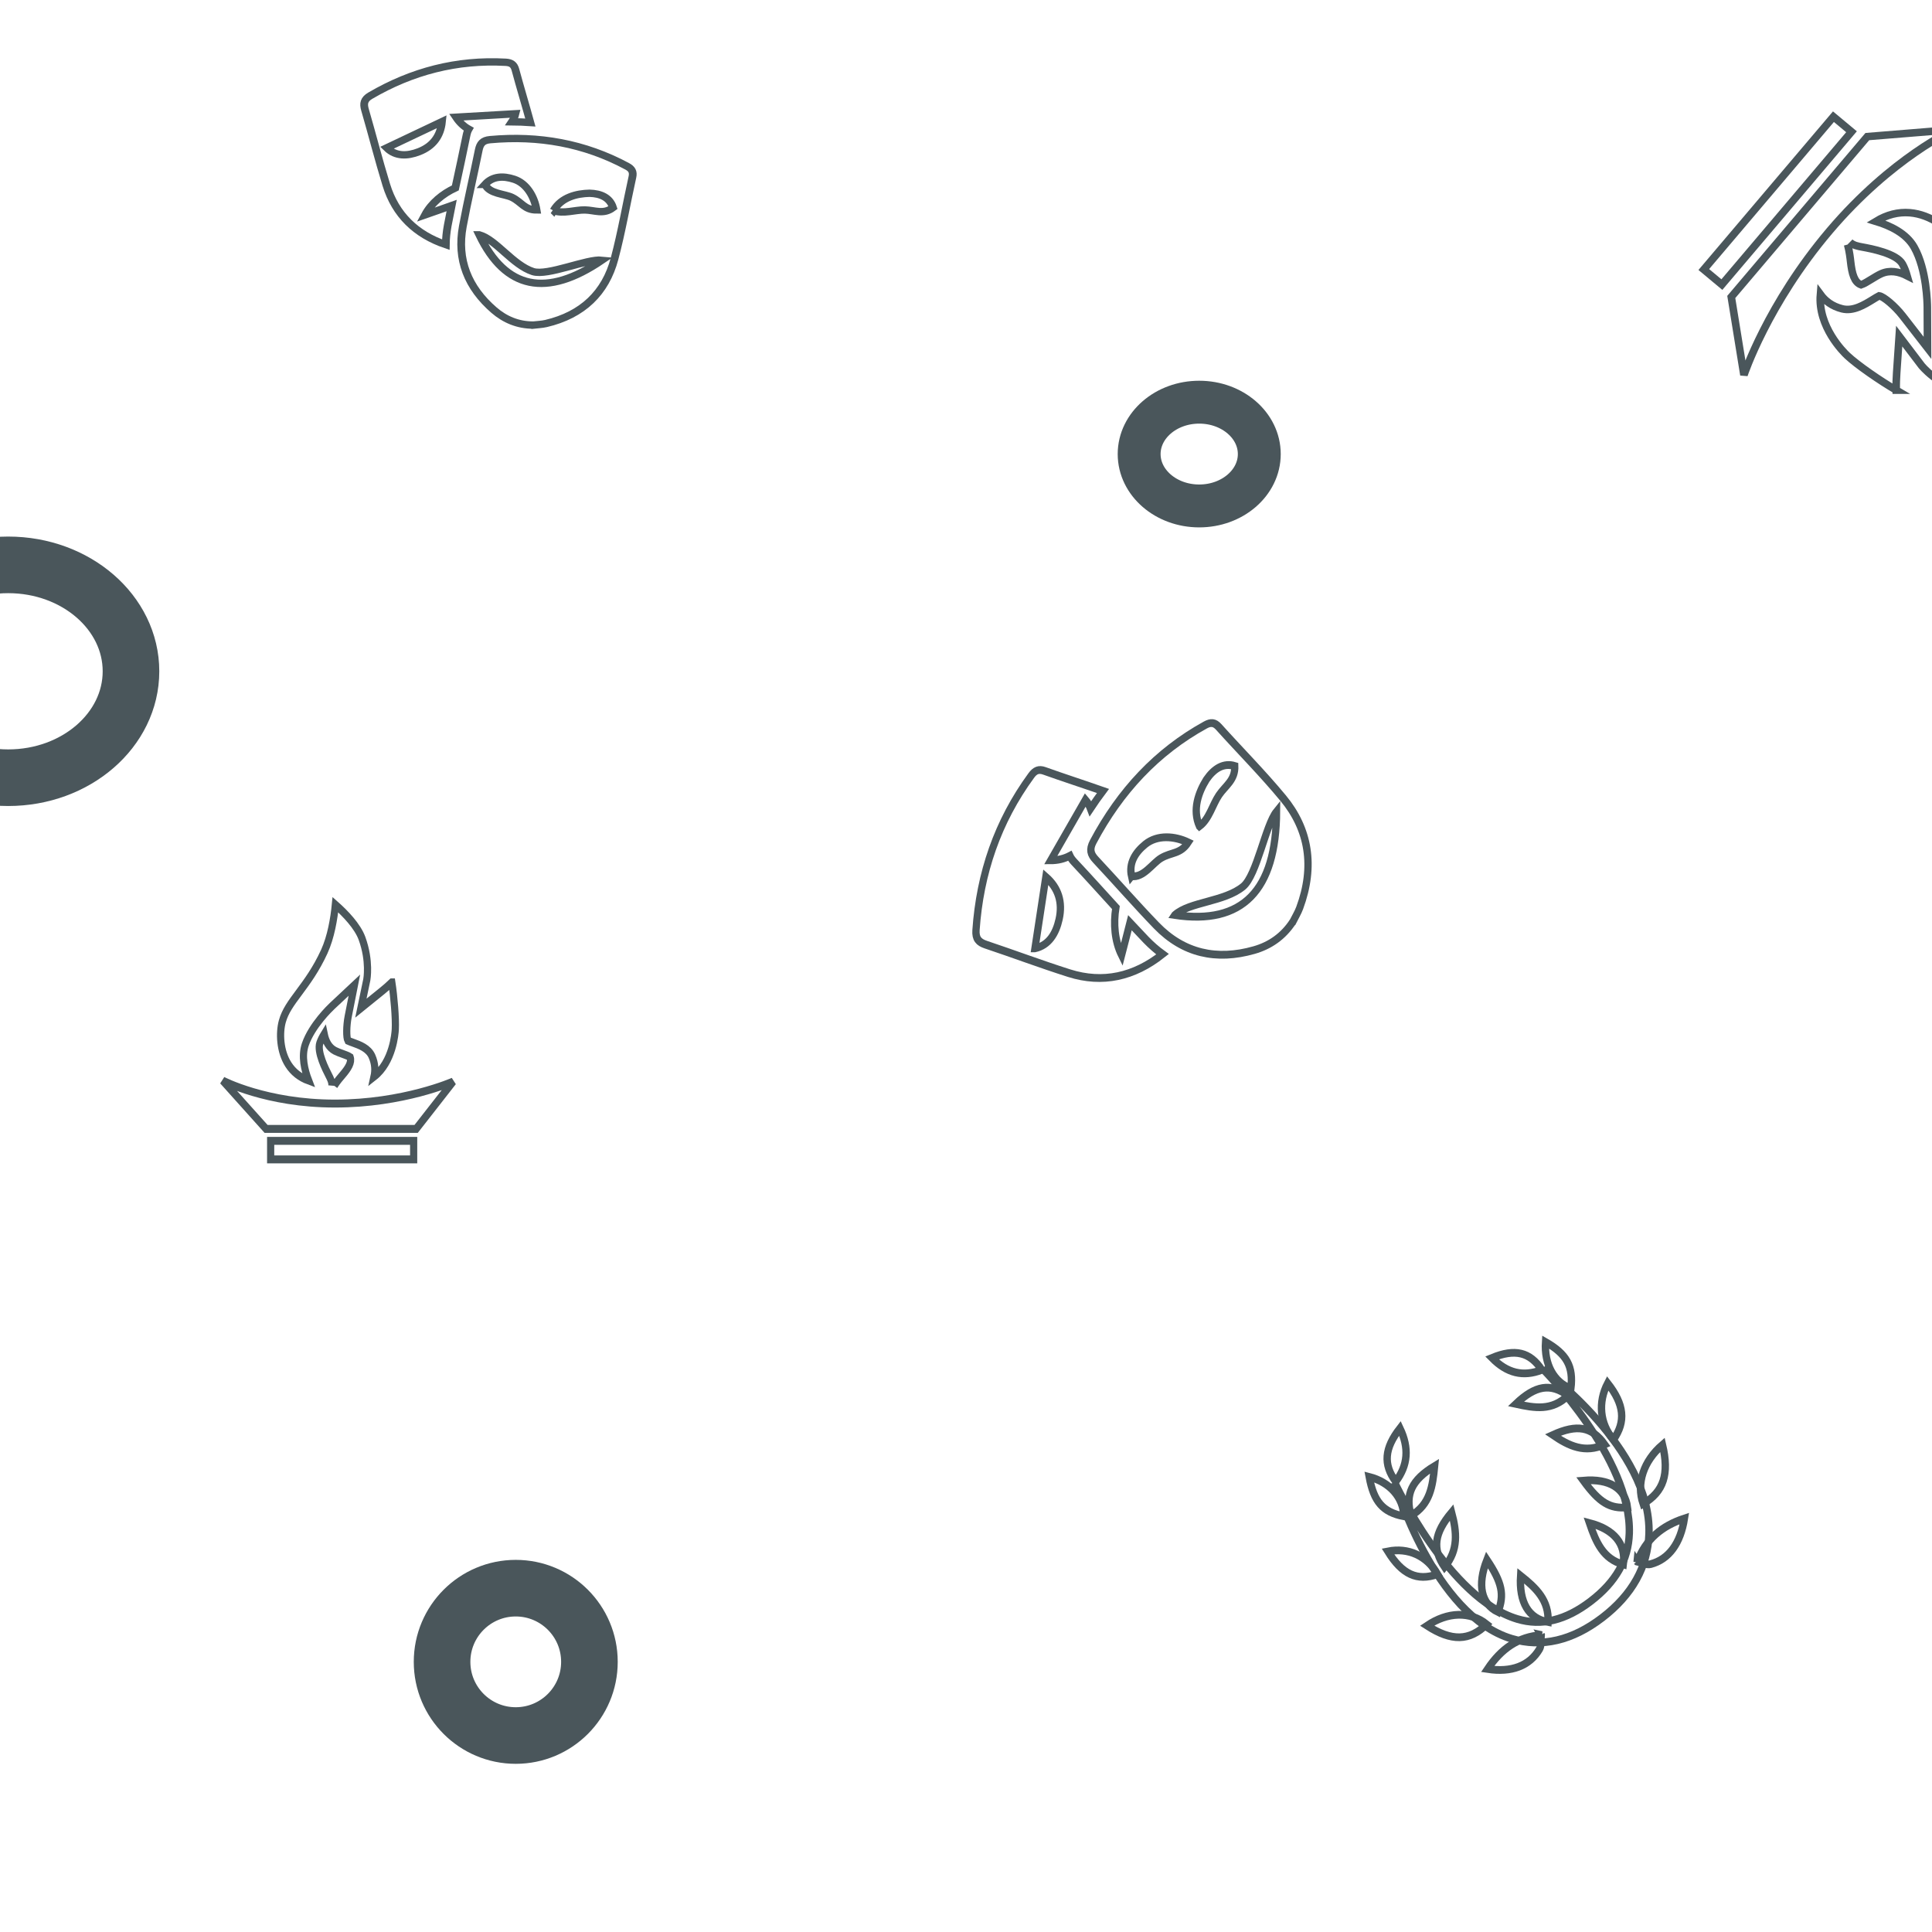 <?xml version="1.0" encoding="UTF-8" standalone="no"?>
<!-- Created with Inkscape (http://www.inkscape.org/) -->

<svg
   width="512"
   height="512"
   viewBox="0 0 512 512"
   version="1.1"
   id="svg1"
   sodipodi:docname="aither-bg.svg"
   inkscape:version="1.3.2 (091e20e, 2023-11-25)"
   xmlns:inkscape="http://www.inkscape.org/namespaces/inkscape"
   xmlns:sodipodi="http://sodipodi.sourceforge.net/DTD/sodipodi-0.dtd"
   xmlns="http://www.w3.org/2000/svg"
   xmlns:svg="http://www.w3.org/2000/svg">
  <sodipodi:namedview
     id="namedview1"
     pagecolor="#ffffff"
     bordercolor="#999999"
     borderopacity="1"
     inkscape:showpageshadow="2"
     inkscape:pageopacity="0"
     inkscape:pagecheckerboard="0"
     inkscape:deskcolor="#d1d1d1"
     inkscape:document-units="px"
     inkscape:zoom="0.4609375"
     inkscape:cx="256"
     inkscape:cy="254.91525"
     inkscape:window-width="1440"
     inkscape:window-height="786"
     inkscape:window-x="586"
     inkscape:window-y="1465"
     inkscape:window-maximized="1"
     inkscape:current-layer="layer1" />
  <defs
     id="defs1" />
  <g
     inkscape:label="Layer 1"
     inkscape:groupmode="layer"
     id="layer1">
    <g
       id="g1"
       transform="matrix(0.407,0,0,0.45,-266.978,90.8)"
       style="fill:none;fill-opacity:1;stroke-width:4.671;stroke-dasharray:none;stroke:#4a565b;stroke-opacity:1">
      <g
         id="g2"
         transform="translate(801,331)"
         style="fill:none;fill-opacity:1;stroke-width:4.671;stroke-dasharray:none;stroke:#4a565b;stroke-opacity:1">
        <path
           class="cls-1"
           d="m 110.11,45.77 c -2.05,1.81 -4.29,3.55 -6.31,5.03 L 89.94,60.94 93.8,44.2 C 93.81,44.13 96.08,33.28 90.68,19.86 87.79,12.7 79.87,5.21 73.34,0 72.46,8.13 70.5,18.95 66.11,27.62 60.75,38.19 54.85,45.38 49.64,51.73 44.58,57.9 40.58,62.77 38.77,68.8 c -2.01,6.68 -1.62,17.46 3.96,25.35 3.11,4.4 7.53,7.56 13.2,9.45 C 53.21,97.21 51.13,89.25 53.77,82.29 58.01,71.11 69.96,60.76 71.3,59.62 L 85.72,47.4 81.68,65.87 c -1.2,5.56 -1.26,12.45 -0.15,14.24 0.76,0.32 1.94,0.71 3.09,1.08 4.56,1.49 10.23,3.33 12.56,8.12 2.1,4.32 2.21,8.38 1.32,11.98 12.31,-8.7 13.71,-25.44 13.85,-27.86 0.37,-6.4 -0.8,-19.15 -2.24,-27.66 z"
           id="path1-4"
           style="fill:none;fill-opacity:1;stroke-width:4.671;stroke-dasharray:none;stroke:#4a565b;stroke-opacity:1" />
        <path
           class="cls-1"
           d="m 72.61,106.64 c 1.86,-2.69 4.29,-5.23 5.2,-6.18 3.93,-4.12 6.31,-7.54 5.15,-10.68 -1.02,-0.65 -3.64,-1.5 -5.11,-1.98 -1.71,-0.56 -3.33,-1.09 -4.76,-1.76 -4.02,-1.9 -6.08,-5.64 -7.03,-9.82 -1.18,1.74 -2.17,3.51 -2.82,5.21 -2.01,5.3 3.89,15.72 5.83,19.14 1.08,1.9 2.18,3.85 2.02,6"
           id="path2"
           style="fill:none;fill-opacity:1;stroke-width:4.671;stroke-dasharray:none;stroke:#4a565b;stroke-opacity:1" />
      </g>
      <path
         class="cls-1"
         d="m 801,434.6 c 0,0 28.28,13.53 73.05,13.53 44.77,0 76.95,-12.96 76.95,-12.96 l -24.07,27.88 h -97.71 z"
         id="path3"
         style="fill:none;fill-opacity:1;stroke-width:4.671;stroke-dasharray:none;stroke:#4a565b;stroke-opacity:1" />
      <rect
         class="cls-1"
         x="832.2"
         y="470.09"
         width="93.11"
         height="10.91"
         id="rect3"
         style="fill:none;fill-opacity:1;stroke-width:4.671;stroke-dasharray:none;stroke:#4a565b;stroke-opacity:1" />
    </g>
    <g
       id="g3"
       transform="matrix(-0.369,0.435,-0.439,-0.366,1004.122,-155.038)"
       style="fill:none;fill-opacity:1;stroke-width:3.503;stroke-dasharray:none;stroke:#4a565b;stroke-opacity:1">
      <g
         id="g2-5"
         transform="translate(801,331)"
         style="fill:none;fill-opacity:1;stroke-width:3.503;stroke-dasharray:none;stroke:#4a565b;stroke-opacity:1">
        <path
           class="cls-1"
           d="m 110.11,45.77 c -2.05,1.81 -4.29,3.55 -6.31,5.03 L 89.94,60.94 93.8,44.2 C 93.81,44.13 96.08,33.28 90.68,19.86 87.79,12.7 79.87,5.21 73.34,0 72.46,8.13 70.5,18.95 66.11,27.62 60.75,38.19 54.85,45.38 49.64,51.73 44.58,57.9 40.58,62.77 38.77,68.8 c -2.01,6.68 -1.62,17.46 3.96,25.35 3.11,4.4 7.53,7.56 13.2,9.45 C 53.21,97.21 51.13,89.25 53.77,82.29 58.01,71.11 69.96,60.76 71.3,59.62 L 85.72,47.4 81.68,65.87 c -1.2,5.56 -1.26,12.45 -0.15,14.24 0.76,0.32 1.94,0.71 3.09,1.08 4.56,1.49 10.23,3.33 12.56,8.12 2.1,4.32 2.21,8.38 1.32,11.98 12.31,-8.7 13.71,-25.44 13.85,-27.86 0.37,-6.4 -0.8,-19.15 -2.24,-27.66 z"
           id="path1-4-2"
           style="fill:none;fill-opacity:1;stroke-width:3.503;stroke-dasharray:none;stroke:#4a565b;stroke-opacity:1" />
        <path
           class="cls-1"
           d="m 72.61,106.64 c 1.86,-2.69 4.29,-5.23 5.2,-6.18 3.93,-4.12 6.31,-7.54 5.15,-10.68 -1.02,-0.65 -3.64,-1.5 -5.11,-1.98 -1.71,-0.56 -3.33,-1.09 -4.76,-1.76 -4.02,-1.9 -6.08,-5.64 -7.03,-9.82 -1.18,1.74 -2.17,3.51 -2.82,5.21 -2.01,5.3 3.89,15.72 5.83,19.14 1.08,1.9 2.18,3.85 2.02,6"
           id="path2-2"
           style="fill:none;fill-opacity:1;stroke-width:3.503;stroke-dasharray:none;stroke:#4a565b;stroke-opacity:1" />
      </g>
      <path
         class="cls-1"
         d="m 801,434.6 c 0,0 28.28,13.53 73.05,13.53 44.77,0 76.95,-12.96 76.95,-12.96 l -24.07,27.88 h -97.71 z"
         id="path3-7"
         style="fill:none;fill-opacity:1;stroke-width:3.503;stroke-dasharray:none;stroke:#4a565b;stroke-opacity:1" />
      <rect
         class="cls-1"
         x="832.2"
         y="470.09"
         width="93.11"
         height="10.91"
         id="rect3-3"
         style="fill:none;fill-opacity:1;stroke-width:3.503;stroke-dasharray:none;stroke:#4a565b;stroke-opacity:1" />
    </g>
    <g
       id="Layer_5-3"
       transform="matrix(0.417,-0.319,0.305,0.437,350.089,390.683)"
       style="fill:none;fill-opacity:1;stroke:#4a565b;stroke-opacity:1;stroke-width:3.782;stroke-dasharray:none">
      <g
         id="g19"
         style="fill:none;fill-opacity:1;stroke:#4a565b;stroke-opacity:1;stroke-width:3.782;stroke-dasharray:none">
        <g
           id="g18"
           style="fill:none;fill-opacity:1;stroke:#4a565b;stroke-opacity:1;stroke-width:3.782;stroke-dasharray:none">
          <path
             class="cls-1"
             d="m 44.72,130.13 c -1.59,1.75 -2.86,4.31 -4.84,5.1 -9,3.62 -18.39,0.8 -27.2,-7.84 11.39,-3.87 22.07,-3.56 32.24,2.95 l -0.2,-0.22 z"
             id="path1-9"
             style="fill:none;fill-opacity:1;stroke:#4a565b;stroke-opacity:1;stroke-width:3.782;stroke-dasharray:none" />
          <path
             class="cls-1"
             d="M 25.23,109.44 C 13.15,110.89 5.72,105.6 0.12,91.94 c 12.55,0.73 22.07,7.21 25.11,17.5 z"
             id="path2-9"
             style="fill:none;fill-opacity:1;stroke:#4a565b;stroke-opacity:1;stroke-width:3.782;stroke-dasharray:none" />
          <path
             class="cls-1"
             d="M 19.34,74.76 C 8.81,71.45 4.64,64.1 5.38,50.73 c 9.59,4.53 14.93,13.5 13.96,24.03 z"
             id="path3-70"
             style="fill:none;fill-opacity:1;stroke:#4a565b;stroke-opacity:1;stroke-width:3.782;stroke-dasharray:none" />
          <path
             class="cls-1"
             d="M 25.37,43.6 C 28.87,33.33 35.94,29.68 49.4,31.13 42.72,38.53 36.48,44.92 25.37,43.6 Z"
             id="path4"
             style="fill:none;fill-opacity:1;stroke:#4a565b;stroke-opacity:1;stroke-width:3.782;stroke-dasharray:none" />
          <path
             class="cls-1"
             d="m 28.81,25.52 c -0.28,-10.7 4.97,-16.6 17.16,-19.8 -1.81,10.57 -7.28,17 -17.16,19.8 z"
             id="path5"
             style="fill:none;fill-opacity:1;stroke:#4a565b;stroke-opacity:1;stroke-width:3.782;stroke-dasharray:none" />
          <path
             class="cls-1"
             d="M 24.34,74.03 C 24.49,63.02 29.83,57.56 43.06,54.59 39.52,63.93 35.14,71.56 24.34,74.03 Z"
             id="path6"
             style="fill:none;fill-opacity:1;stroke:#4a565b;stroke-opacity:1;stroke-width:3.782;stroke-dasharray:none" />
          <path
             class="cls-1"
             d="M 43.97,84.02 C 43.68,97.66 41.18,103.2 33.45,107.97 28.89,99.69 32.53,91.04 43.97,84.02 Z"
             id="path7"
             style="fill:none;fill-opacity:1;stroke:#4a565b;stroke-opacity:1;stroke-width:3.782;stroke-dasharray:none" />
          <path
             class="cls-1"
             d="m 53.34,100.48 c 2.87,9.61 4.71,18.37 -2.04,26.62 -7.07,-7.24 -6.37,-16.59 2.04,-26.62 z"
             id="path8"
             style="fill:none;fill-opacity:1;stroke:#4a565b;stroke-opacity:1;stroke-width:3.782;stroke-dasharray:none" />
          <path
             class="cls-1"
             d="M 22.14,41.67 C 14.6,33.71 13.92,26.79 19.19,15.62 c 6.99,8.29 8.21,18.49 2.95,26.05 z"
             id="path9"
             style="fill:none;fill-opacity:1;stroke:#4a565b;stroke-opacity:1;stroke-width:3.782;stroke-dasharray:none" />
          <path
             class="cls-1"
             d="m 105.72,130.13 c 1.59,1.75 2.86,4.31 4.84,5.1 9,3.62 18.39,0.8 27.2,-7.84 -11.39,-3.87 -22.07,-3.56 -32.24,2.95 l 0.2,-0.22 z"
             id="path10"
             style="fill:none;fill-opacity:1;stroke:#4a565b;stroke-opacity:1;stroke-width:3.782;stroke-dasharray:none" />
          <path
             class="cls-1"
             d="m 124.88,109.12 c 12.08,1.45 19.51,-3.84 25.11,-17.5 -12.55,0.73 -22.07,7.21 -25.11,17.5 z"
             id="path11"
             style="fill:none;fill-opacity:1;stroke:#4a565b;stroke-opacity:1;stroke-width:3.782;stroke-dasharray:none" />
          <path
             class="cls-1"
             d="m 131.1,74.76 c 10.53,-3.31 14.7,-10.66 13.96,-24.03 -9.59,4.53 -14.93,13.5 -13.96,24.03 z"
             id="path12"
             style="fill:none;fill-opacity:1;stroke:#4a565b;stroke-opacity:1;stroke-width:3.782;stroke-dasharray:none" />
          <path
             class="cls-1"
             d="m 125.07,43.6 c -3.5,-10.27 -10.57,-13.92 -24.03,-12.47 6.68,7.4 12.92,13.79 24.03,12.47 z"
             id="path13"
             style="fill:none;fill-opacity:1;stroke:#4a565b;stroke-opacity:1;stroke-width:3.782;stroke-dasharray:none" />
          <path
             class="cls-1"
             d="m 121.63,25.52 c 0.28,-10.7 -4.97,-16.6 -17.16,-19.8 1.81,10.57 7.28,17 17.16,19.8 z"
             id="path14"
             style="fill:none;fill-opacity:1;stroke:#4a565b;stroke-opacity:1;stroke-width:3.782;stroke-dasharray:none" />
          <path
             class="cls-1"
             d="m 126.1,74.03 c -0.15,-11.01 -5.49,-16.47 -18.72,-19.44 3.54,9.34 7.92,16.97 18.72,19.44 z"
             id="path15"
             style="fill:none;fill-opacity:1;stroke:#4a565b;stroke-opacity:1;stroke-width:3.782;stroke-dasharray:none" />
          <path
             class="cls-1"
             d="m 106.84,81.86 c 0.29,13.64 2.79,19.18 10.52,23.95 4.56,-8.28 0.92,-16.93 -10.52,-23.95 z"
             id="path16"
             style="fill:none;fill-opacity:1;stroke:#4a565b;stroke-opacity:1;stroke-width:3.782;stroke-dasharray:none" />
          <path
             class="cls-1"
             d="m 97.1,100.48 c -2.87,9.61 -4.71,18.37 2.04,26.62 7.07,-7.24 6.37,-16.59 -2.04,-26.62 z"
             id="path17"
             style="fill:none;fill-opacity:1;stroke:#4a565b;stroke-opacity:1;stroke-width:3.782;stroke-dasharray:none" />
          <path
             class="cls-1"
             d="m 128.3,41.67 c 7.54,-7.96 8.22,-14.88 2.95,-26.05 -6.99,8.29 -8.21,18.49 -2.95,26.05 z"
             id="path18"
             style="fill:none;fill-opacity:1;stroke:#4a565b;stroke-opacity:1;stroke-width:3.782;stroke-dasharray:none" />
        </g>
        <path
           class="cls-1"
           d="m 75,141.77 c -19.05,0 -33.71,-6.4 -43.57,-19.04 C 5.85,89.97 28.1,25.52 28.1,25.52 c 0,0 -11.15,62.28 11.39,91.13 7.95,10.17 19.57,15.12 35.51,15.12 15.94,0 27.61,-4.96 35.6,-15.15 22.64,-28.86 11.74,-91.1 11.74,-91.1 0,0 21.98,64.44 -3.69,97.2 -9.91,12.64 -24.59,19.05 -43.65,19.05 z"
           id="path19"
           style="fill:none;fill-opacity:1;stroke:#4a565b;stroke-opacity:1;stroke-width:3.782;stroke-dasharray:none" />
      </g>
    </g>
    <circle
       style="fill:none;fill-opacity:1;stroke:#4a565b;stroke-width:15;stroke-opacity:1"
       id="path20"
       cx="136.678"
       cy="440.407"
       r="19.525" />
    <ellipse
       style="fill:none;fill-opacity:1;stroke:#4a565b;stroke-width:15;stroke-opacity:1"
       id="path21"
       cx="2.17"
       cy="177.898"
       rx="32.542"
       ry="28.203" />
    <g
       id="g21"
       transform="matrix(0.491,0,0,0.465,-104.313,-96.13)"
       style="fill:none;fill-opacity:1;stroke-width:4.185;stroke-dasharray:none;stroke:#4a565b;stroke-opacity:1">
      <path
         class="cls-1"
         d="m 454.109,335.208 c 0.67,-3.79 1.38,-7.58 2.11,-11.36 -4.67,1.71 -9.4,3.6 -14.4,5.4 3.45,-6.79 9.53,-12.07 16.39,-15.43 2.02,-9.96 4.12,-19.91 6.01,-29.89 0.27,-1.42 0.64,-2.62 1.18,-3.6 -2.59,-1.51 -4.87,-3.76 -6.8,-6.8 11.07,-0.68 21.65,-1.33 32.05,-1.96 -0.4,1.72 -1.02,3.24 -1.88,4.57 3.34,0.03 6.65,0.17 9.94,0.41 -2.62,-10.05 -5.5,-20.04 -8.07,-30.11 -0.76,-2.97 -2.34,-4.05 -5.26,-4.22 -26.41,-1.55 -50.62,5.19 -73.05,19.03 -3.4,2.1 -3.86,4.46 -2.87,8.06 3.93,14.24 7.37,28.62 11.5,42.8 4.97,17.05 16.01,28.27 32.11,34.06 0.04,-3.56 0.38,-7.21 1.04,-10.97 z m -32.92,-44.22 c 10.13,-5.07 19.73,-9.88 29.82,-14.93 -0.79,8.29 -4.96,14.05 -12.36,17.11 -6.28,2.6 -12.61,2.83 -17.46,-2.18 z"
         id="path1"
         style="fill:none;fill-opacity:1;stroke-width:4.185;stroke-dasharray:none;stroke:#4a565b;stroke-opacity:1" />
      <path
         class="cls-1"
         d="m 500.209,391.998 c -8.22,0 -15.24,-3.14 -21.13,-8.52 -14.09,-12.85 -20.14,-28.79 -16.82,-47.72 2.55,-14.55 5.82,-28.97 8.58,-43.48 0.7,-3.67 2.15,-5.58 6.14,-5.96 26.23,-2.52 50.93,2.12 73.95,15.18 2.54,1.44 3.49,3.11 2.86,6.11 -3.26,15.52 -5.78,31.21 -9.65,46.57 -4.88,19.38 -17.26,32.04 -36.97,36.92 -2.25,0.56 -4.63,0.62 -6.95,0.91 z m -29.08,-51.42 q 21.29,46.74 66.23,14.44 c -8.09,-0.92 -29.35,9.17 -37.26,6.48 -10.81,-3.67 -20.02,-18.3 -28.96,-20.92 z m 3.11,-28.75 c 2.4,5.5 10.49,5.27 14.66,7.45 5.1,2.67 6.64,7.11 13.16,7.11 -1.17,-7.47 -5.27,-15.13 -12.14,-17.5 -5.83,-2.01 -11.57,-1.86 -15.69,2.94 z m 36.97,14.92 c 5.32,2.06 11.61,-0.47 16.94,-0.36 5.33,0.11 10.01,2.79 15.17,-1.33 -1.7,-5.72 -6.58,-8.03 -12.69,-8.19 -6.82,0.16 -15.18,2.19 -19.42,9.88 z"
         id="path2-6"
         style="fill:none;fill-opacity:1;stroke-width:4.185;stroke-dasharray:none;stroke:#4a565b;stroke-opacity:1" />
    </g>
    <g
       id="g21-9"
       transform="matrix(0.313,-0.481,0.432,0.306,16.734,364.874)"
       style="fill:none;fill-opacity:1;stroke:#4a565b;stroke-opacity:1;stroke-width:3.628;stroke-dasharray:none">
      <path
         class="cls-1"
         d="m 454.109,335.208 c 0.67,-3.79 1.38,-7.58 2.11,-11.36 -4.67,1.71 -9.4,3.6 -14.4,5.4 3.45,-6.79 9.53,-12.07 16.39,-15.43 2.02,-9.96 4.12,-19.91 6.01,-29.89 0.27,-1.42 0.64,-2.62 1.18,-3.6 -2.59,-1.51 -4.87,-3.76 -6.8,-6.8 11.07,-0.68 21.65,-1.33 32.05,-1.96 -0.4,1.72 -1.02,3.24 -1.88,4.57 3.34,0.03 6.65,0.17 9.94,0.41 -2.62,-10.05 -5.5,-20.04 -8.07,-30.11 -0.76,-2.97 -2.34,-4.05 -5.26,-4.22 -26.41,-1.55 -50.62,5.19 -73.05,19.03 -3.4,2.1 -3.86,4.46 -2.87,8.06 3.93,14.24 7.37,28.62 11.5,42.8 4.97,17.05 16.01,28.27 32.11,34.06 0.04,-3.56 0.38,-7.21 1.04,-10.97 z m -32.92,-44.22 c 10.13,-5.07 19.73,-9.88 29.82,-14.93 -0.79,8.29 -4.96,14.05 -12.36,17.11 -6.28,2.6 -12.61,2.83 -17.46,-2.18 z"
         id="path1-99"
         style="fill:none;fill-opacity:1;stroke:#4a565b;stroke-opacity:1;stroke-width:3.628;stroke-dasharray:none" />
      <path
         class="cls-1"
         d="m 500.209,391.998 c -8.22,0 -15.24,-3.14 -21.13,-8.52 -14.09,-12.85 -20.14,-28.79 -16.82,-47.72 2.55,-14.55 5.82,-28.97 8.58,-43.48 0.7,-3.67 2.15,-5.58 6.14,-5.96 26.23,-2.52 50.93,2.12 73.95,15.18 2.54,1.44 3.49,3.11 2.86,6.11 -3.26,15.52 -5.78,31.21 -9.65,46.57 -4.88,19.38 -17.26,32.04 -36.97,36.92 -2.25,0.56 -4.63,0.62 -6.95,0.91 z m -29.08,-51.42 q 21.29,46.74 66.23,14.44 c -8.09,-0.92 -29.35,9.17 -37.26,6.48 -10.81,-3.67 -20.02,-18.3 -28.96,-20.92 z m 3.11,-28.75 c 2.4,5.5 10.49,5.27 14.66,7.45 5.1,2.67 6.64,7.11 13.16,7.11 -1.17,-7.47 -5.27,-15.13 -12.14,-17.5 -5.83,-2.01 -11.57,-1.86 -15.69,2.94 z m 36.97,14.92 c 5.32,2.06 11.61,-0.47 16.94,-0.36 5.33,0.11 10.01,2.79 15.17,-1.33 -1.7,-5.72 -6.58,-8.03 -12.69,-8.19 -6.82,0.16 -15.18,2.19 -19.42,9.88 z"
         id="path2-6-1"
         style="fill:none;fill-opacity:1;stroke:#4a565b;stroke-opacity:1;stroke-width:3.628;stroke-dasharray:none" />
    </g>
    <ellipse
       style="fill:none;fill-opacity:1;stroke:#4a565b;stroke-width:11.366;stroke-opacity:1"
       id="path20-1"
       cx="317.805"
       cy="120.331"
       rx="15.919"
       ry="13.749" />
  </g>
</svg>

